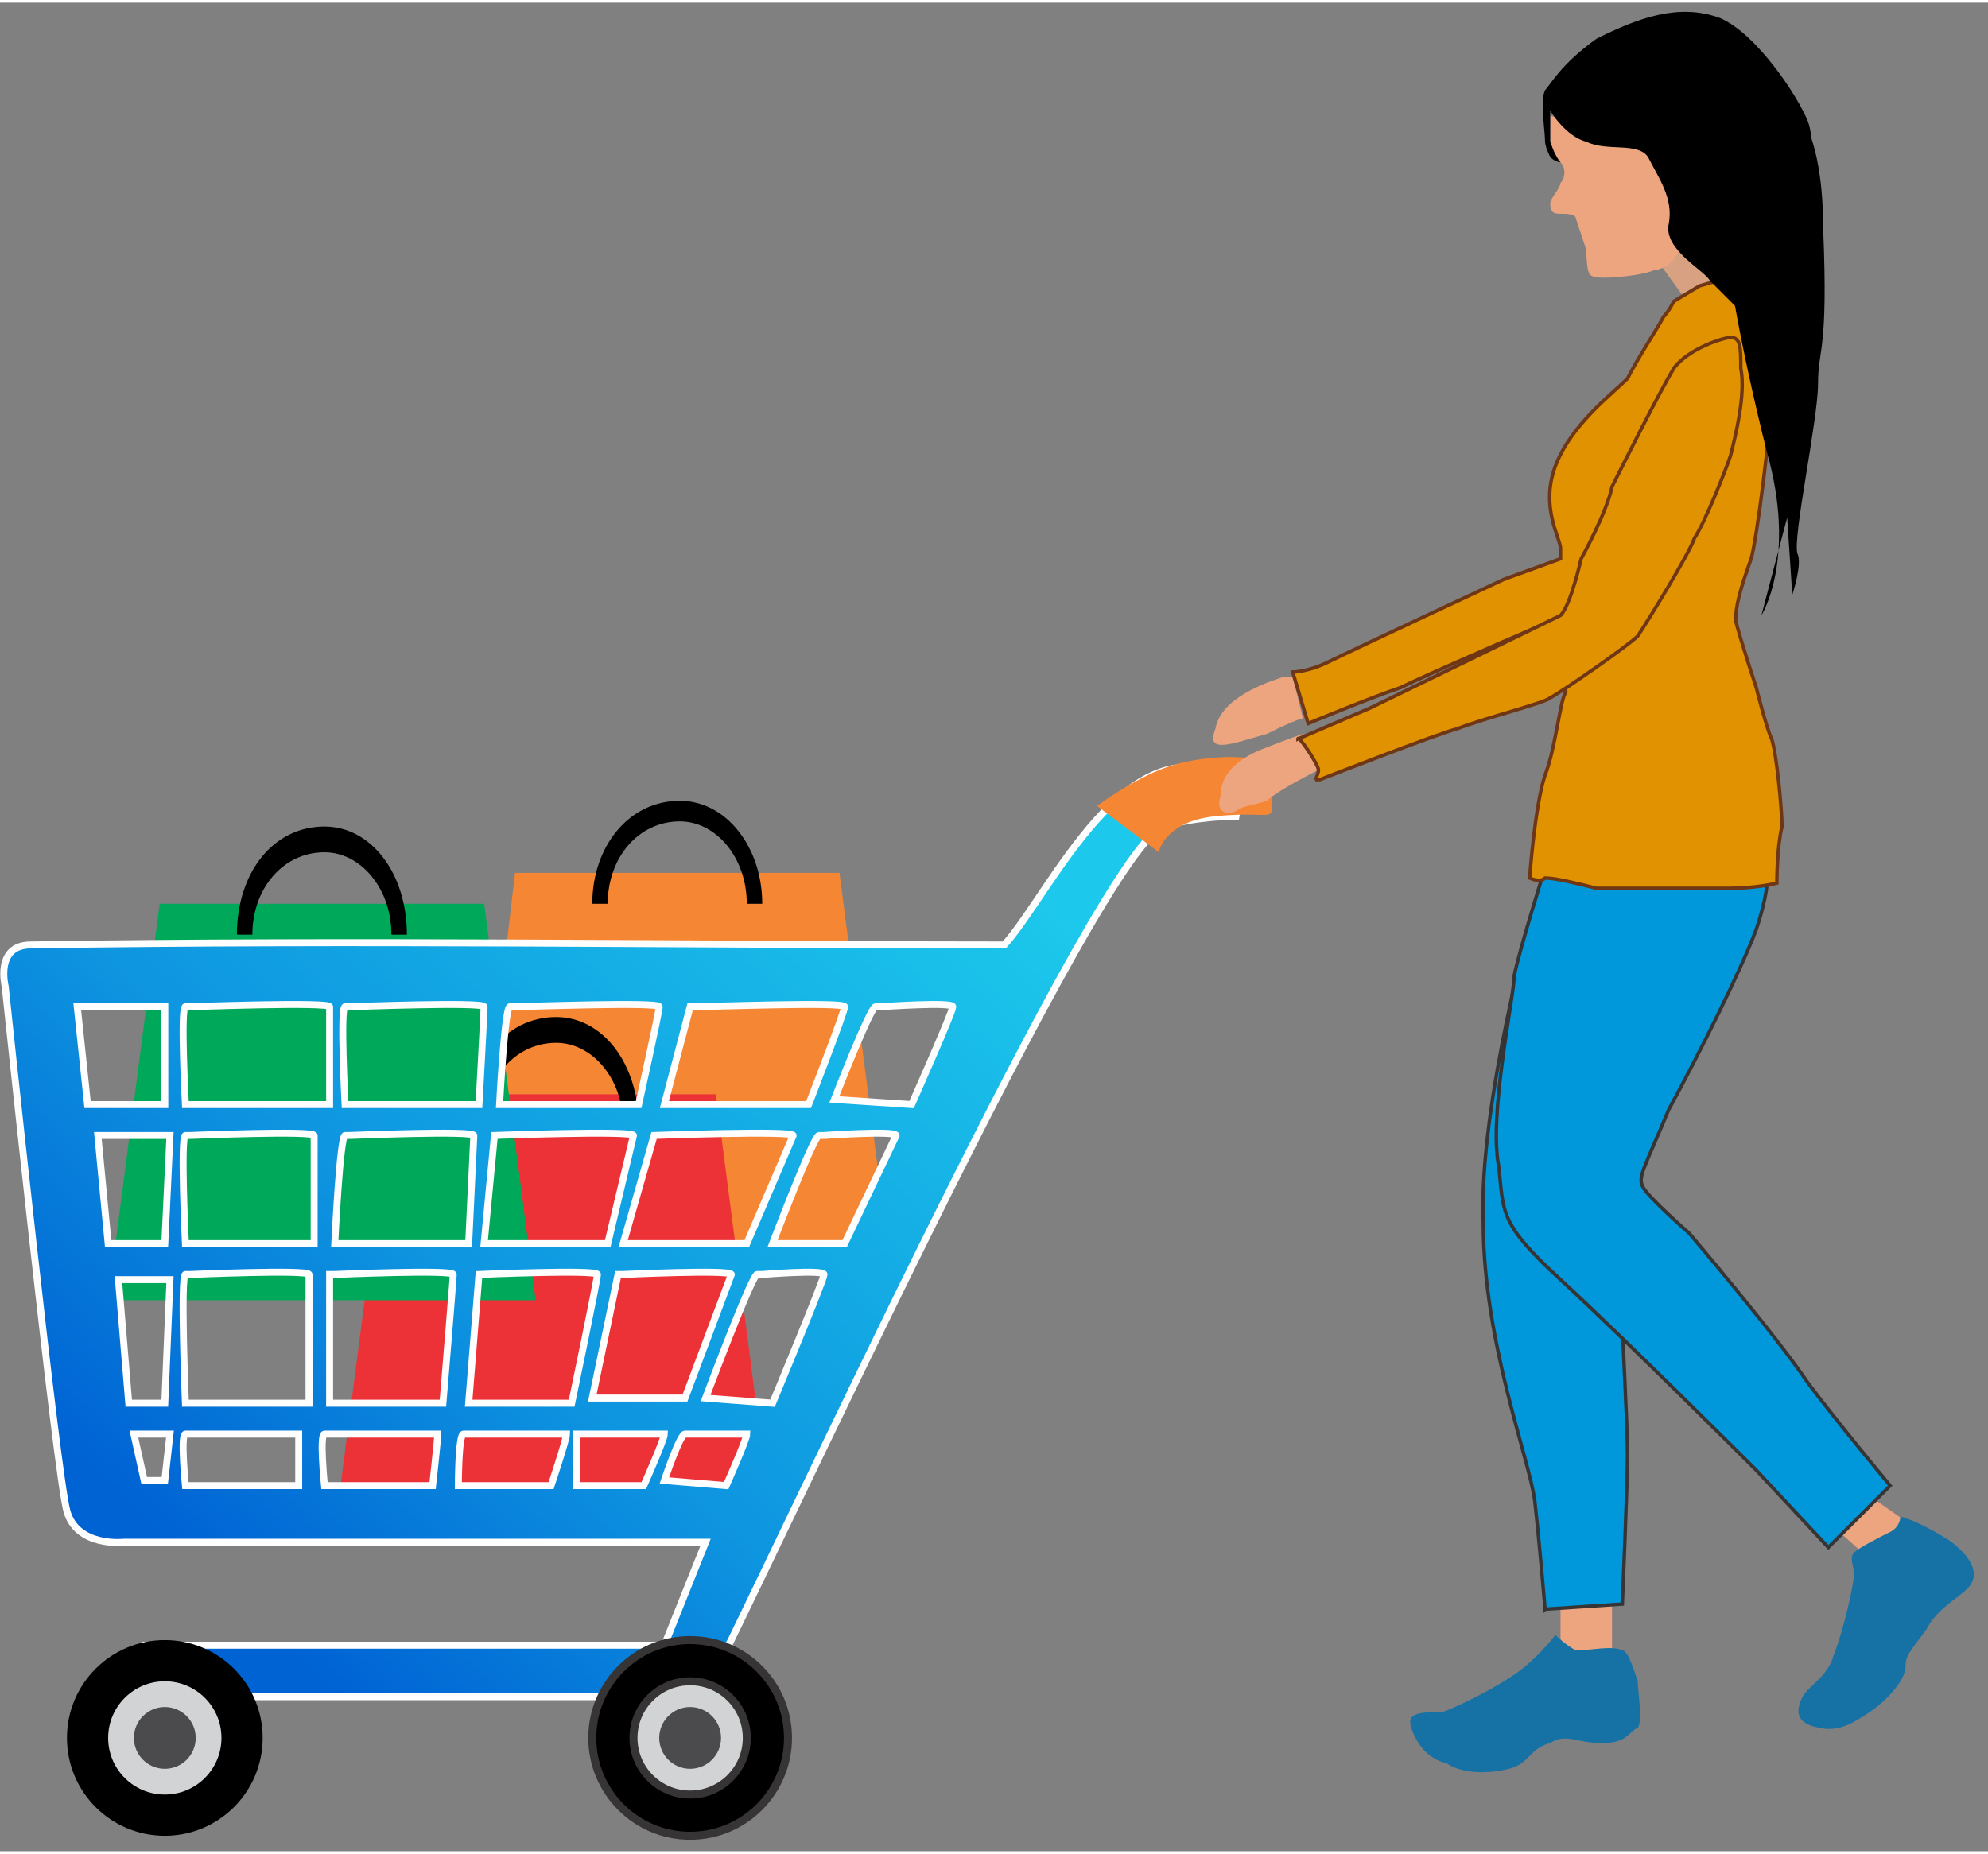 <?xml version="1.0" encoding="UTF-8"?>
<!DOCTYPE svg PUBLIC "-//W3C//DTD SVG 1.1//EN" "http://www.w3.org/Graphics/SVG/1.1/DTD/svg11.dtd">
<!-- Creator: CorelDRAW X7 -->
<svg xmlns="http://www.w3.org/2000/svg" xml:space="preserve" width="223px" height="208px" version="1.1" style="shape-rendering:geometricPrecision; text-rendering:geometricPrecision; image-rendering:optimizeQuality; fill-rule:evenodd; clip-rule:evenodd"
viewBox="0 0 386 359"
 xmlns:xlink="http://www.w3.org/1999/xlink">
 <rect x="0" y="0" width="386" height="359" fill="#808080" stroke="none"/>
 <defs>
  <style type="text/css">
   <![CDATA[
    .str1 {stroke:#373435;stroke-width:1.556}
    .str4 {stroke:#6E3614;stroke-width:0.672}
    .str2 {stroke:#373435;stroke-width:0.672}
    .str5 {stroke:#6E3614;stroke-width:0.672}
    .str3 {stroke:#373435;stroke-width:0.672}
    .str0 {stroke:#FEFEFE;stroke-width:1.354}
    .fil8 {fill:none}
    .fil5 {fill:#D2D3D5}
    .fil6 {fill:#4B4B4D}
    .fil0 {fill:#F58634}
    .fil7 {fill:#F58634}
    .fil2 {fill:#ED3237}
    .fil3 {fill:#00A859}
    .fil11 {fill:#0098DA}
    .fil1 {fill:black}
    .fil13 {fill:#1672A5}
    .fil9 {fill:#D8A182}
    .fil12 {fill:#E09200}
    .fil10 {fill:#EDA57F}
    .fil4 {fill:url(#id0)}
   ]]>
  </style>
  <linearGradient id="id0" gradientUnits="userSpaceOnUse" x1="190.281" y1="162.591" x2="51.052" y2="314.87">
   <stop offset="0" style="stop-opacity:1; stop-color:#1CC8EB"/>
   <stop offset="0.631" style="stop-opacity:1; stop-color:#0E96E0"/>
   <stop offset="1" style="stop-opacity:1; stop-color:#0063D4"/>
  </linearGradient>
 </defs>
 <g id="Layer_x0020_1">
  <g id="_645492704">
   <g>
    <g>
     <g>
      <polygon class="fil0" points="100,169 163,169 173,246 91,246 "/>
      <path class="fil1" d="M132 155c9,0 16,9 16,20l-3 0c0,-9 -6,-16 -13,-16 -8,0 -14,7 -14,16l-3 0c0,-11 7,-20 17,-20z"/>
     </g>
     <g>
      <polygon class="fil2" points="76,212 139,212 149,289 66,289 "/>
      <path class="fil1" d="M108 197c9,0 16,9 16,21l-3 0c0,-9 -6,-16 -13,-16 -8,0 -14,7 -14,16l-3 0c0,-12 7,-21 17,-21z"/>
     </g>
     <g>
      <polygon class="fil3" points="31,175 94,175 104,252 21,252 "/>
      <path class="fil1" d="M63 160c9,0 16,9 16,21l-3 0c0,-9 -6,-16 -13,-16 -8,0 -14,7 -14,16l-3 0c0,-12 7,-21 17,-21z"/>
     </g>
    </g>
    <g>
     <path class="fil4 str0" d="M6 183c63,-1 126,0 189,0 9,-10 24,-44 44,-32 2,2 1,7 1,7 0,0 -8,0 -14,2 -12,3 -78,147 -89,168 0,0 1,1 -10,1 -11,0 -110,0 -110,0l11 -10 101 0 8 -20 -113 0c0,0 -9,1 -11,-6 -2,-7 -12,-102 -12,-102 0,0 -2,-8 5,-8zm127 95c0,0 12,0 12,0 0,1 -4,10 -4,10l-12 -1c0,0 3,-9 4,-9 0,0 0,0 0,0zm15 -31c0,0 12,-1 12,0 0,1 -10,25 -10,25l-13 -1c0,0 9,-24 10,-24 1,0 1,0 1,0zm12 -27c0,0 14,-1 14,0 0,0 -10,21 -10,21l-14 0c0,0 8,-21 9,-21 1,0 1,0 1,0zm11 -25c0,0 14,-1 14,0 0,1 -8,19 -8,19l-15 -1c0,0 7,-18 8,-18 1,0 1,0 1,0zm-58 83c0,0 16,0 16,0 0,1 -4,10 -4,10l-13 0c0,0 0,-10 0,-10 1,0 1,0 1,0zm8 -31c0,0 21,-1 21,0 0,0 -9,24 -9,24l-18 0c0,0 5,-24 5,-24 0,0 1,0 1,0zm6 -27c0,0 27,-1 27,0 0,0 -9,21 -9,21l-24 0c0,0 6,-21 6,-21 0,0 0,0 0,0zm37 -25c0,1 -7,19 -7,19l-28 0c0,0 5,-19 5,-19 4,0 30,-1 30,0zm-74 83c0,0 20,0 20,0 0,1 -3,10 -3,10l-18 0c0,0 0,-10 1,-10 0,0 0,0 0,0zm3 -31c0,0 23,-1 23,0 0,1 -5,25 -5,25l-20 0c0,0 2,-25 2,-25 0,0 0,0 0,0zm3 -27c0,0 27,-1 27,0 0,0 -5,21 -5,21l-24 0c0,0 2,-21 2,-21 0,0 0,0 0,0zm32 -25c0,1 -4,19 -4,19l-27 0c0,0 1,-19 2,-19 3,0 29,-1 29,0zm-64 83c0,0 21,0 21,0 0,1 -1,10 -1,10l-21 0c0,0 -1,-10 0,-10 1,0 1,0 1,0zm-37 0l6 0 -1 9 -4 0 -2 -9 1 0zm-3 -30l9 0 -1 24 -7 0 -2 -24 1 0zm-4 -28l13 0 -1 21 -11 0 -2 -21 1 0zm17 58c0,0 21,0 21,0 0,1 0,10 0,10l-22 0c0,0 -1,-10 0,-10 1,0 1,0 1,0zm0 -31c0,0 23,-1 23,0 0,1 0,25 0,25l-24 0c0,0 -1,-25 0,-25 1,0 1,0 1,0zm0 -27c0,0 24,-1 24,0 0,1 0,21 0,21l-25 0c0,0 -1,-21 0,-21 1,0 1,0 1,0zm28 27c0,0 23,-1 23,0 0,1 -2,25 -2,25l-22 0c0,0 0,-25 0,-25 1,0 1,0 1,0zm3 -27c0,0 24,-1 24,0 0,0 -1,21 -1,21l-26 0c0,0 1,-21 2,-21 1,0 1,0 1,0zm0 -25c0,0 26,-1 26,0 0,1 -1,19 -1,19l-26 0c0,0 -1,-19 0,-19 1,0 1,0 1,0zm-31 0c0,0 27,-1 27,0 0,1 0,19 0,19l-28 0c0,0 -1,-19 0,-19 1,0 1,0 1,0zm-20 0l15 0 0 19 -15 0 -2 -19 2 0z"/>
     <circle class="fil1" cx="32" cy="337" r="19"/>
     <circle class="fil1 str1" cx="134" cy="337" r="19"/>
     <circle class="fil5" cx="32" cy="337" r="11"/>
     <circle class="fil5 str1" cx="134" cy="337" r="11"/>
     <circle class="fil6" cx="32" cy="337" r="6"/>
     <circle class="fil6" cx="134" cy="337" r="6"/>
     <path class="fil7" d="M213 156l12 9c0,0 1,-6 11,-7 10,-1 11,1 11,-2 0,-2 0,-6 -1,-8 -2,-2 -11,-2 -18,0 -7,2 -15,8 -15,8z"/>
    </g>
   </g>
   <rect class="fil8" x="2" width="384" height="359"/>
   <g>
    <path class="fil9" d="M321 49l8 11c0,0 8,-6 8,-6 1,0 -1,-7 -2,-7 0,0 -6,-4 -6,-4l-7 4 -1 2z"/>
    <g>
     <polygon class="fil10" points="356,296 365,304 373,297 363,290 "/>
     <path class="fil10" d="M253 139c0,0 -1,0 -7,3 -7,2 -12,4 -10,-1 1,-6 10,-9 13,-10 2,0 2,0 2,0l2 8 0 0z"/>
     <path class="fil10" d="M253 142l3 7c0,0 -8,4 -10,6 -3,1 -5,1 -6,2 -2,1 -4,0 -3,-3 0,-4 3,-7 8,-9 5,-2 8,-3 8,-3z"/>
     <polygon class="fil10" points="303,310 303,320 313,321 313,309 "/>
     <path class="fil11 str2" d="M300 312l15 -1c0,0 1,-23 1,-29 0,-6 -1,-23 -1,-26 0,-2 -6,-29 -3,-40 2,-10 9,-37 9,-37l-23 -4c0,0 -11,39 -10,62 0,23 9,46 10,54 1,9 2,21 2,21z"/>
     <path class="fil11 str3" d="M300 168c0,0 -5,16 -6,21 0,4 -5,27 -3,37 1,9 0,11 12,22 12,11 38,37 38,37l14 15 12 -12c0,0 -10,-12 -16,-20 -6,-9 -23,-29 -23,-29 0,0 -8,-7 -9,-9 -1,-2 0,-3 5,-15 6,-11 14,-27 17,-35 3,-9 2,-12 2,-10 0,1 -43,-2 -43,-2z"/>
     <path class="fil12 str4" d="M251 130c0,0 3,0 7,-2 4,-2 34,-16 34,-16l11 -4c0,0 0,-1 0,-2 0,-2 -4,-8 -1,-16 3,-8 11,-14 14,-17 2,-4 6,-10 7,-12 1,-1 2,-3 2,-3l5 -3 7 -2c0,0 3,4 4,8 1,4 3,7 3,14 0,7 -3,30 -4,33 -1,3 -3,8 -3,12 1,4 4,13 4,13 0,0 2,8 3,10 1,3 2,14 2,17 -1,4 -1,11 -1,11 0,0 -4,1 -9,1 -4,0 -21,0 -26,0 -4,-1 -8,-2 -10,-2 -1,1 -3,0 -3,0 0,0 1,-14 3,-20 2,-5 3,-15 4,-16 0,0 0,-1 0,-1l2 -15c0,0 -28,12 -34,15 -6,2 -18,7 -18,7l-3 -10z"/>
     <path class="fil13" d="M369 294c0,0 4,1 10,5 5,4 5,7 3,9 -2,2 -6,4 -8,8 -3,4 -4,5 -4,7 0,3 -4,7 -7,9 -3,2 -6,4 -10,3 -5,-1 -4,-4 -3,-6 1,-2 5,-4 6,-8 2,-5 4,-14 4,-16 0,-1 -1,-3 0,-4 1,-1 5,-3 7,-4 2,-1 2,-3 2,-3z"/>
     <path class="fil13" d="M302 317c0,0 2,2 4,3 3,0 7,-1 9,0 1,0 2,3 3,6 0,2 1,8 0,9 -2,1 -2,3 -7,3 -5,0 -7,-2 -10,0 -4,1 -4,4 -8,5 -4,1 -9,1 -12,-1 -4,-1 -6,-4 -7,-7 -1,-3 2,-3 6,-3 3,-1 11,-5 15,-8 4,-3 7,-7 7,-7z"/>
     <path class="fil10" d="M308 48c0,0 0,5 1,5 1,1 10,0 12,-1 1,0 4,-1 5,-4 0,-2 0,-10 -2,-15 -2,-4 -2,-4 -6,-6 -5,-1 -9,0 -10,-2 -1,-2 -7,-3 -7,-3 0,0 0,3 0,5 1,2 0,3 2,4 1,1 1,3 0,4 0,1 -2,3 -2,4 0,2 1,2 2,2 1,0 3,0 3,1 0,0 2,6 2,6z"/>
     <path class="fil1" d="M301 21c0,0 3,5 7,6 4,2 10,0 12,3 2,4 5,8 4,13 -1,5 7,9 8,11 2,2 7,7 7,7 0,0 -2,-8 -1,-8 1,0 0,0 4,-2 4,-2 4,-4 6,-6 3,-3 5,-17 3,-22 -2,-5 -10,-17 -17,-20 -8,-3 -16,0 -24,4 -7,5 -9,9 -10,10 -1,2 0,8 0,10 0,1 1,3 1,3 1,1 2,1 2,1 0,0 -1,-1 -2,-4 0,-3 0,-6 0,-6z"/>
     <path class="fil12 str5" d="M256 151c0,0 23,-9 27,-10 5,-2 17,-5 18,-6 2,-1 15,-10 17,-12 2,-3 10,-16 11,-19 2,-3 6,-13 7,-16 1,-4 3,-12 2,-17 0,-4 0,-6 -2,-6 -1,0 -8,2 -11,6 -3,5 -10,19 -12,23 -1,5 -6,14 -6,14 0,0 -2,9 -4,11 -2,1 -37,18 -37,18 0,0 -14,6 -14,6 0,-1 4,5 4,6 0,1 -1,2 0,2z"/>
    </g>
    <path class="fil1" d="M346 18c0,0 8,3 8,26 1,24 -1,23 -1,30 0,7 -5,30 -4,33 1,2 -1,8 -1,8l-1 -15 -5 19c0,0 7,-11 1,-32 -5,-20 -8,-37 -8,-43 -1,-5 0,-14 0,-14l11 -12z"/>
   </g>
  </g>
 </g>
</svg>
